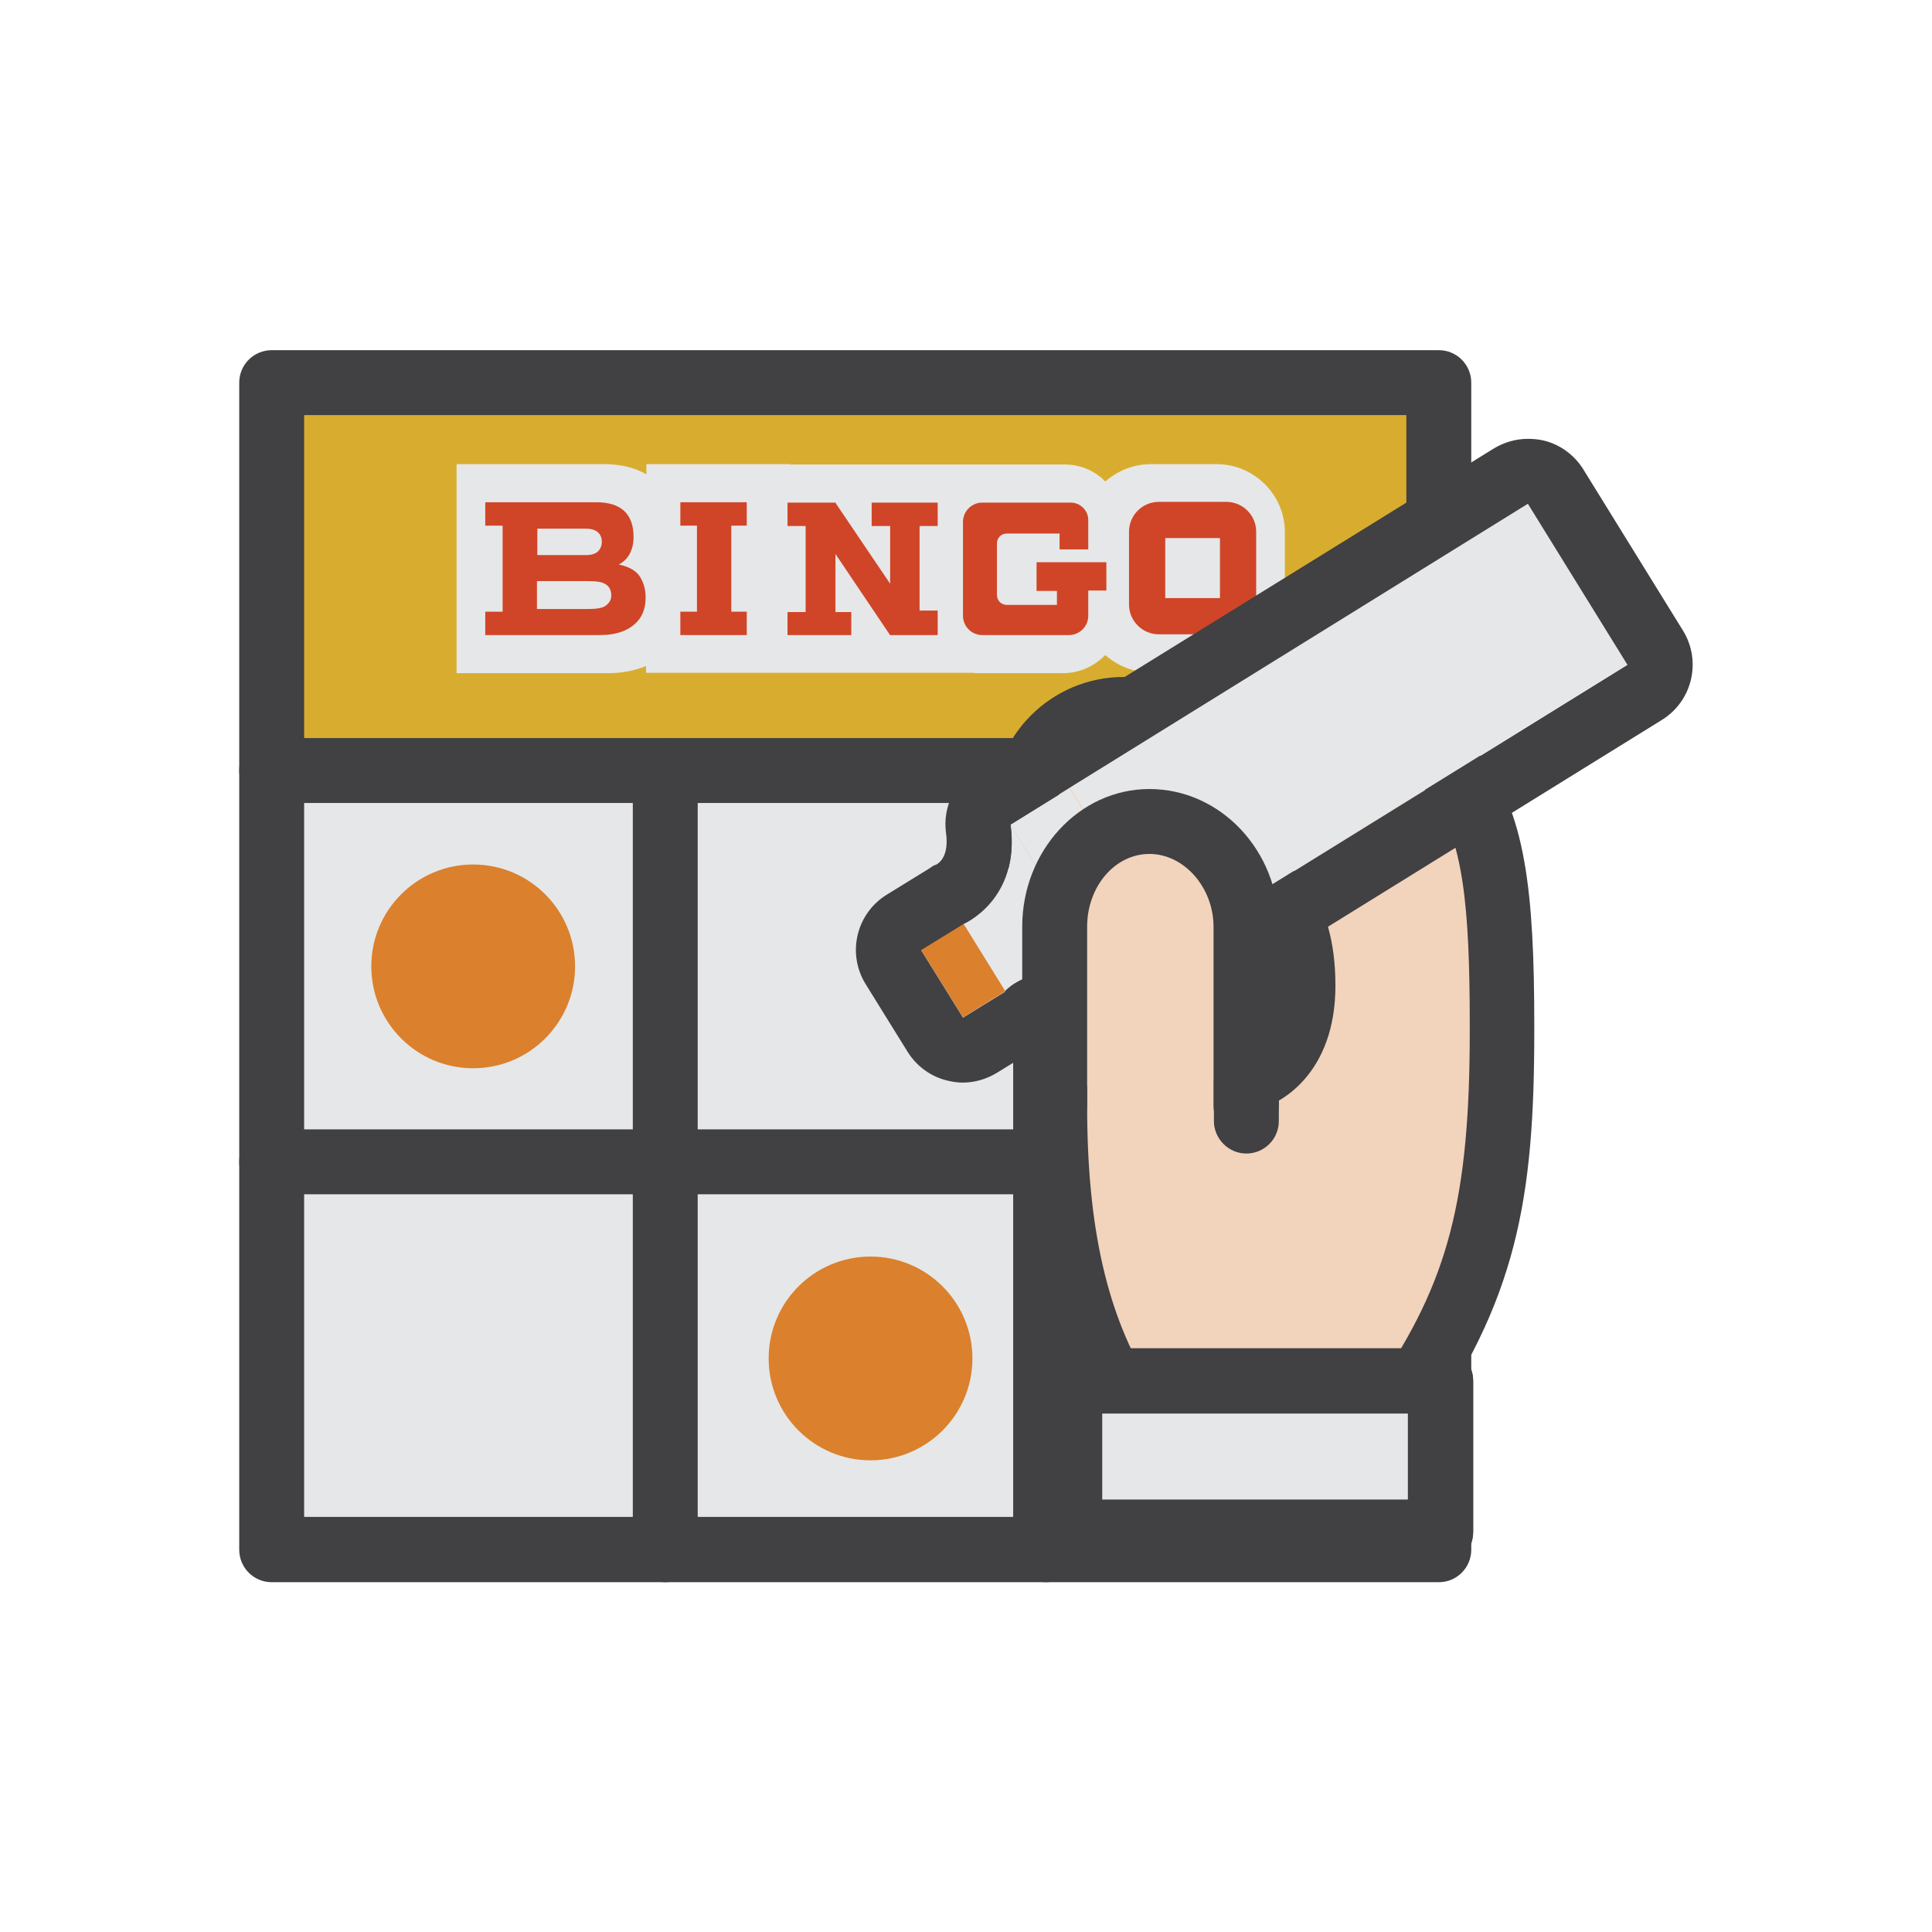 <?xml version="1.0" encoding="utf-8"?>
<!-- Generator: Adobe Illustrator 18.0.0, SVG Export Plug-In . SVG Version: 6.00 Build 0)  -->
<!DOCTYPE svg PUBLIC "-//W3C//DTD SVG 1.1//EN" "http://www.w3.org/Graphics/SVG/1.1/DTD/svg11.dtd">
<svg version="1.1" id="Layer_1" xmlns="http://www.w3.org/2000/svg" xmlns:xlink="http://www.w3.org/1999/xlink" x="0px" y="0px"
	 viewBox="0 0 512 512" enable-background="new 0 0 512 512" xml:space="preserve">
<g>
	<g>
		<g>
			<rect x="72" y="101.4" fill="#E6E7E8" width="309.3" height="309.3"/>
		</g>
	</g>
	<g>
		<g>
			<rect x="72" y="101.4" fill="#D8AD2F" width="309.3" height="102.8"/>
		</g>
	</g>
	<g>
		<g>
			<g>
				<path fill="#414042" d="M381.3,419.3H72c-4.8,0-8.6-3.9-8.6-8.6V101.4c0-4.8,3.9-8.6,8.6-8.6h309.3c4.8,0,8.6,3.9,8.6,8.6v309.3
					C389.9,415.4,386.1,419.3,381.3,419.3z M80.6,402h292.1V110H80.6V402z"/>
			</g>
		</g>
		<g>
			<g>
				<g>
					<path fill="#414042" d="M176.3,419.3c-4.8,0-8.6-3.9-8.6-8.6V204.2c0-4.8,3.9-8.6,8.6-8.6s8.6,3.9,8.6,8.6v206.5
						C184.9,415.4,181,419.3,176.3,419.3z"/>
				</g>
			</g>
			<g>
				<g>
					<path fill="#414042" d="M277.1,419.3c-4.8,0-8.6-3.9-8.6-8.6v-203c0-4.8,3.9-8.6,8.6-8.6s8.6,3.9,8.6,8.6v203
						C285.7,415.4,281.8,419.3,277.1,419.3z"/>
				</g>
			</g>
		</g>
		<g>
			<g>
				<g>
					<path fill="#414042" d="M381.3,212.8H72c-4.8,0-8.6-3.9-8.6-8.6s3.9-8.6,8.6-8.6h309.3c4.8,0,8.6,3.9,8.6,8.6
						S386.1,212.8,381.3,212.8z"/>
				</g>
			</g>
			<g>
				<g>
					<path fill="#414042" d="M381.3,316.5H72c-4.8,0-8.6-3.9-8.6-8.6s3.9-8.6,8.6-8.6h309.3c4.8,0,8.6,3.9,8.6,8.6
						S386.1,316.5,381.3,316.5z"/>
				</g>
			</g>
		</g>
	</g>
	<g>
		<g>
			<g>
				<path fill="#E6E7E8" d="M322.4,123H305c-4.6,0-8.9,1.8-12.1,4.6c-2.7-2.8-6.5-4.5-10.7-4.5h-22.8c-0.3,0-0.6,0-0.8,0v0h-49.1
					v-0.1h-38.2v2.7c-3.1-1.8-6.9-2.7-11.2-2.7h-8.2v0h-30.9v27.7v27.7H161c4.2,0,7.5-0.8,10.2-1.9v1.8h27.6h10.6h48.4
					c0.5,0.1,1.1,0.1,1.6,0.1h22.3c4.4,0,8.4-1.9,11.2-4.8c3.2,2.8,7.4,4.6,12,4.6h17.4c10,0,18.2-8.2,18.2-18.2v-18.8
					C340.6,131.2,332.4,123,322.4,123z"/>
			</g>
		</g>
		<g>
			<g>
				<g>
					<polygon fill="#D04527" points="235.9,133.2 231,133.2 231,139.4 235.9,139.4 235.9,154.7 221.5,133.4 221.5,133.2 
						221.4,133.2 213.5,133.2 208.7,133.2 208.7,139.4 213.5,139.4 213.5,162.2 208.7,162.2 208.7,168.3 213.5,168.3 221.4,168.3 
						225.6,168.3 225.6,162.2 221.4,162.2 221.4,146.8 235.8,168.2 235.8,168.3 235.9,168.3 243.7,168.3 248.5,168.3 248.5,161.8 
						243.7,161.8 243.7,139.4 248.5,139.4 248.5,133.2 243.7,133.2 					"/>
				</g>
			</g>
			<g>
				<g>
					<path fill="#D04527" d="M164,149.6c1.3-0.7,2.2-1.6,2.8-2.7c0.7-1.2,1.1-2.8,1.1-4.6c0-6.1-3.3-9.2-9.9-9.2h-19.3v0h-10.1v6.2
						h4.6v22.8h-4.6v6.2h4.6h5.5H159c4.4,0,7.7-1.2,9.9-3.6c1.5-1.6,2.2-3.8,2.2-6.4c0-2-0.5-3.8-1.4-5.3
						C168.7,151.3,166.8,150.2,164,149.6z M142.3,140.1h12.9c0.9,0,1.5,0.1,2.1,0.3c1.4,0.5,2.2,1.6,2.2,3.2c0,0.9-0.3,1.7-0.8,2.3
						c-0.7,0.8-1.8,1.2-3.4,1.2h-12.9V140.1z M160.4,160.6c-0.9,0.6-2.6,0.8-4.9,0.8h-13.2V154h13.1c1.6,0,2.8,0.1,3.4,0.2
						c2.1,0.4,3.2,1.6,3.2,3.6C162,159,161.4,159.9,160.4,160.6z"/>
				</g>
			</g>
			<g>
				<g>
					<polygon fill="#D04527" points="180.3,139.3 184.7,139.3 184.7,162.1 180.3,162.1 180.3,168.3 184.7,168.3 193.8,168.3 
						197.9,168.3 197.9,162.1 193.8,162.1 193.8,139.3 197.9,139.3 197.9,133.1 180.3,133.1 					"/>
				</g>
			</g>
			<g>
				<g>
					<path fill="#D04527" d="M293.1,149h-18.4v7.6h5.4v3.7h-13.3c-1.4,0-2.6-1.1-2.6-2.6V144c0-1.4,1.1-2.6,2.6-2.6h14v4.2h7.6
						l0-4.2h0v-3.6c0-2.5-2.1-4.6-4.6-4.6h-23.5c-2.8,0-5.1,2.3-5.1,5.1v24.9c0,2.8,2.3,5.1,5.1,5.1h23c2.8,0,5.1-2.3,5.1-5.1v-6.7
						h4.8V149z"/>
				</g>
			</g>
			<g>
				<g>
					<path fill="#D04527" d="M325,168.1h-17.9c-4.3,0-7.9-3.5-7.9-7.9v-19.3c0-4.3,3.5-7.9,7.9-7.9H325c4.3,0,7.9,3.5,7.9,7.9v19.3
						C332.9,164.6,329.3,168.1,325,168.1z M308.8,158.5h14.5v-15.9h-14.5V158.5z"/>
				</g>
			</g>
		</g>
	</g>
	<g>
		<g>
			<rect x="283.5" y="365.9" fill="#E6E7E8" width="98.3" height="40.1"/>
		</g>
	</g>
	<g>
		<g>
			<path fill="#414042" d="M381.8,414.6h-98.3c-4.8,0-8.6-3.9-8.6-8.6v-40.1c0-4.8,3.9-8.6,8.6-8.6h98.3c4.8,0,8.6,3.9,8.6,8.6V406
				C390.4,410.8,386.6,414.6,381.8,414.6z M292.1,397.4h81v-22.8h-81V397.4z"/>
		</g>
	</g>
	<g>
		<g>
			<circle fill="#DB802D" cx="125.4" cy="256.1" r="27"/>
		</g>
	</g>
	<g>
		<g>
			<circle fill="#DB802D" cx="230.7" cy="360" r="27"/>
		</g>
	</g>
	<g>
		<g>
			<path fill="#F2D3BC" d="M330.2,297.2V268c0-15.4-10.5-27.9-25.9-27.9h0c-15.4,0-24.9,12.5-24.9,27.9V293c0,29.6,4.1,58.6,21,82.9
				l0,0h68.9l0,0c23.4-34.3,28.8-57.7,28.8-102.7v-1.6c0-73-16-83.7-78-83.7h-22.3c-14.4,0-26.2,11.7-26.2,26.2v0
				c0,14.4,13.6,26.2,28.1,26.2h9.6"/>
		</g>
	</g>
	<g>
		<g>
			<path fill="#414042" d="M369.3,384.6h-68.9c-2.8,0-5.5-1.4-7.1-3.7c-19.9-28.8-22.5-62.1-22.5-87.8V268c0-10,3.2-18.7,8.5-25.1
				c-9.8-6.3-16.3-17-16.3-28.7c0-19.2,15.6-34.8,34.8-34.8h22.3c39.1,0,60.1,6,72.2,20.8c12,14.6,14.3,36.4,14.3,71.5v1.6
				c0,44.2-4.5,71.5-30.4,107.7C374.7,383.2,372.1,384.6,369.3,384.6z M305.1,367.3h59.8c19-27.7,24.6-49.7,24.6-94.1v-1.6
				c0-31.1-1.7-50-10.4-60.6c-8.5-10.3-25.6-14.5-59-14.5h-22.3c-9.7,0-17.5,7.9-17.5,17.5c0,9.2,9.3,17.5,19.5,17.5h0.7
				c2.5-0.3,5.2-0.3,7.8,0h1.1c1.4,0,2.7,0.3,3.9,0.9c15.1,3.9,25.6,17.8,25.6,35.4v29.3c0,4.8-3.9,8.6-8.6,8.6s-8.6-3.9-8.6-8.6
				V268c0-8.7-5-17.6-14.5-19.1h-5.6c-9.3,1.5-13.5,10.3-13.5,19.1V293C288.1,325.4,293.4,348.6,305.1,367.3z"/>
		</g>
	</g>
	<g>
		<g>
			<g>
				<rect x="283.5" y="365.9" fill="#E6E7E8" width="98.3" height="40.1"/>
			</g>
		</g>
		<g>
			<g>
				<path fill="#414042" d="M381.8,414.6h-98.3c-4.8,0-8.6-3.9-8.6-8.6v-40.1c0-4.8,3.9-8.6,8.6-8.6h98.3c4.8,0,8.6,3.9,8.6,8.6V406
					C390.4,410.8,386.6,414.6,381.8,414.6z M292.1,397.4h81v-22.8h-81V397.4z"/>
			</g>
		</g>
	</g>
	<g>
		<g>
			<path fill="#414042" d="M335.9,236.6c0,0,9.3,4.4,9.3,24.7c0,22.1-14.9,24.7-14.9,24.7l0-29.3C330.2,256.8,336,245.9,335.9,236.6
				z"/>
		</g>
		<g>
			<path fill="#414042" d="M330.3,294.6c-2,0-4-0.7-5.5-2c-2-1.6-3.1-4.1-3.1-6.6l0-29.3c0-1.4,0.3-2.8,1-4.1
				c1.3-2.5,4.7-10.3,4.7-16c0-3,1.5-5.8,4-7.4c2.5-1.6,5.7-1.8,8.3-0.5c2.4,1.1,14.2,8,14.2,32.5c0,23.2-14.4,31.8-22,33.2
				C331.3,294.6,330.8,294.6,330.3,294.6z"/>
		</g>
	</g>
	<g>
		<g>
			<g>
				
					<rect x="332.2" y="121" transform="matrix(0.526 0.85 -0.85 0.526 332.988 -212.696)" fill="#E6E7E8" width="50.3" height="142.9"/>
			</g>
		</g>
		<g>
			<g>
				
					<rect x="263.1" y="226.8" transform="matrix(-0.526 -0.85 0.85 -0.526 241.148 606.38)" fill="#E6E7E8" width="52.8" height="18.4"/>
			</g>
		</g>
		<g>
			<g>
				<path fill="#E6E7E8" d="M255.3,244.9c0,0,15.2-6.4,12.5-26.4l15.4,24.9l-20.9,12.9L255.3,244.9z"/>
			</g>
		</g>
		<g>
			<g>
				<path fill="#E6E7E8" d="M266.3,262.7c0,0,12.5-10.7,29.2,0.6l-15.4-24.9l-20.9,12.9L266.3,262.7z"/>
			</g>
		</g>
		<g>
			<g>
				
					<rect x="244.7" y="250.7" transform="matrix(0.526 0.85 -0.85 0.526 339.698 -95.118)" fill="#DB802D" width="21.1" height="13.2"/>
			</g>
		</g>
		<g>
			<g>
				<path fill="#414042" d="M404.9,133.5l26.4,42.7l-121.5,75.2l-17.4,11.9c-5.8-3.9-10.7-5.2-14.6-5.2c-7.5,0-11.5,4.6-11.5,4.6
					l0.1,0.1l-11.2,6.9l-11.1-17.9l11.2-6.9c0,0,15.2-6.4,12.5-26.4l15.6-9.7l0,0L404.9,133.5 M404.9,116.3c-3.2,0-6.3,0.9-9.1,2.6
					l-121.5,75.2c-0.3,0.2-0.5,0.3-0.8,0.5l-14.8,9.2c-5.8,3.6-8.9,10.2-8,16.9c0.7,5.1-0.9,7.4-2.5,8.4c-1,0.3-0.9,0.4-2,1.1
					l-11.2,6.9c-8.1,5-10.6,15.6-5.6,23.7l11.1,17.9c2.4,3.9,6.3,6.7,10.7,7.7c1.3,0.3,2.6,0.5,3.9,0.5c3.2,0,6.3-0.9,9.1-2.6
					l11.2-6.9c1-0.6,1.9-1.3,2.7-2.1c0.7,0.1,2.2,0.5,4.7,2.2c2.9,2,6.3,3,9.7,3c3.4,0,6.8-1,9.7-3l17.1-11.7l121.1-75
					c8.1-5,10.6-15.6,5.6-23.7l-26.4-42.7c-2.4-3.9-6.3-6.7-10.7-7.7C407.5,116.4,406.2,116.3,404.9,116.3L404.9,116.3z"/>
			</g>
		</g>
	</g>
	<g>
		<g>
			<g>
				<path fill="#F2D3BC" d="M330.2,286v-40.5c0-15.4-11.8-27.9-25.7-27.9h0c-13.9,0-25.1,12.5-25.1,27.9v42.7"/>
			</g>
		</g>
		<g>
			<g>
				<path fill="#414042" d="M330.2,301.6c-4.8,0-8.6-3.9-8.6-8.6v-47.4c0-10.4-7.8-19.3-17-19.3c-9.1,0-16.5,8.6-16.5,19.3V293
					c0,4.8-3.9,8.6-8.6,8.6s-8.6-3.9-8.6-8.6v-47.4c0-20.1,15.1-36.5,33.7-36.5c18.9,0,34.3,16.4,34.3,36.5V293
					C338.8,297.7,335,301.6,330.2,301.6z"/>
			</g>
		</g>
	</g>
</g>
</svg>
